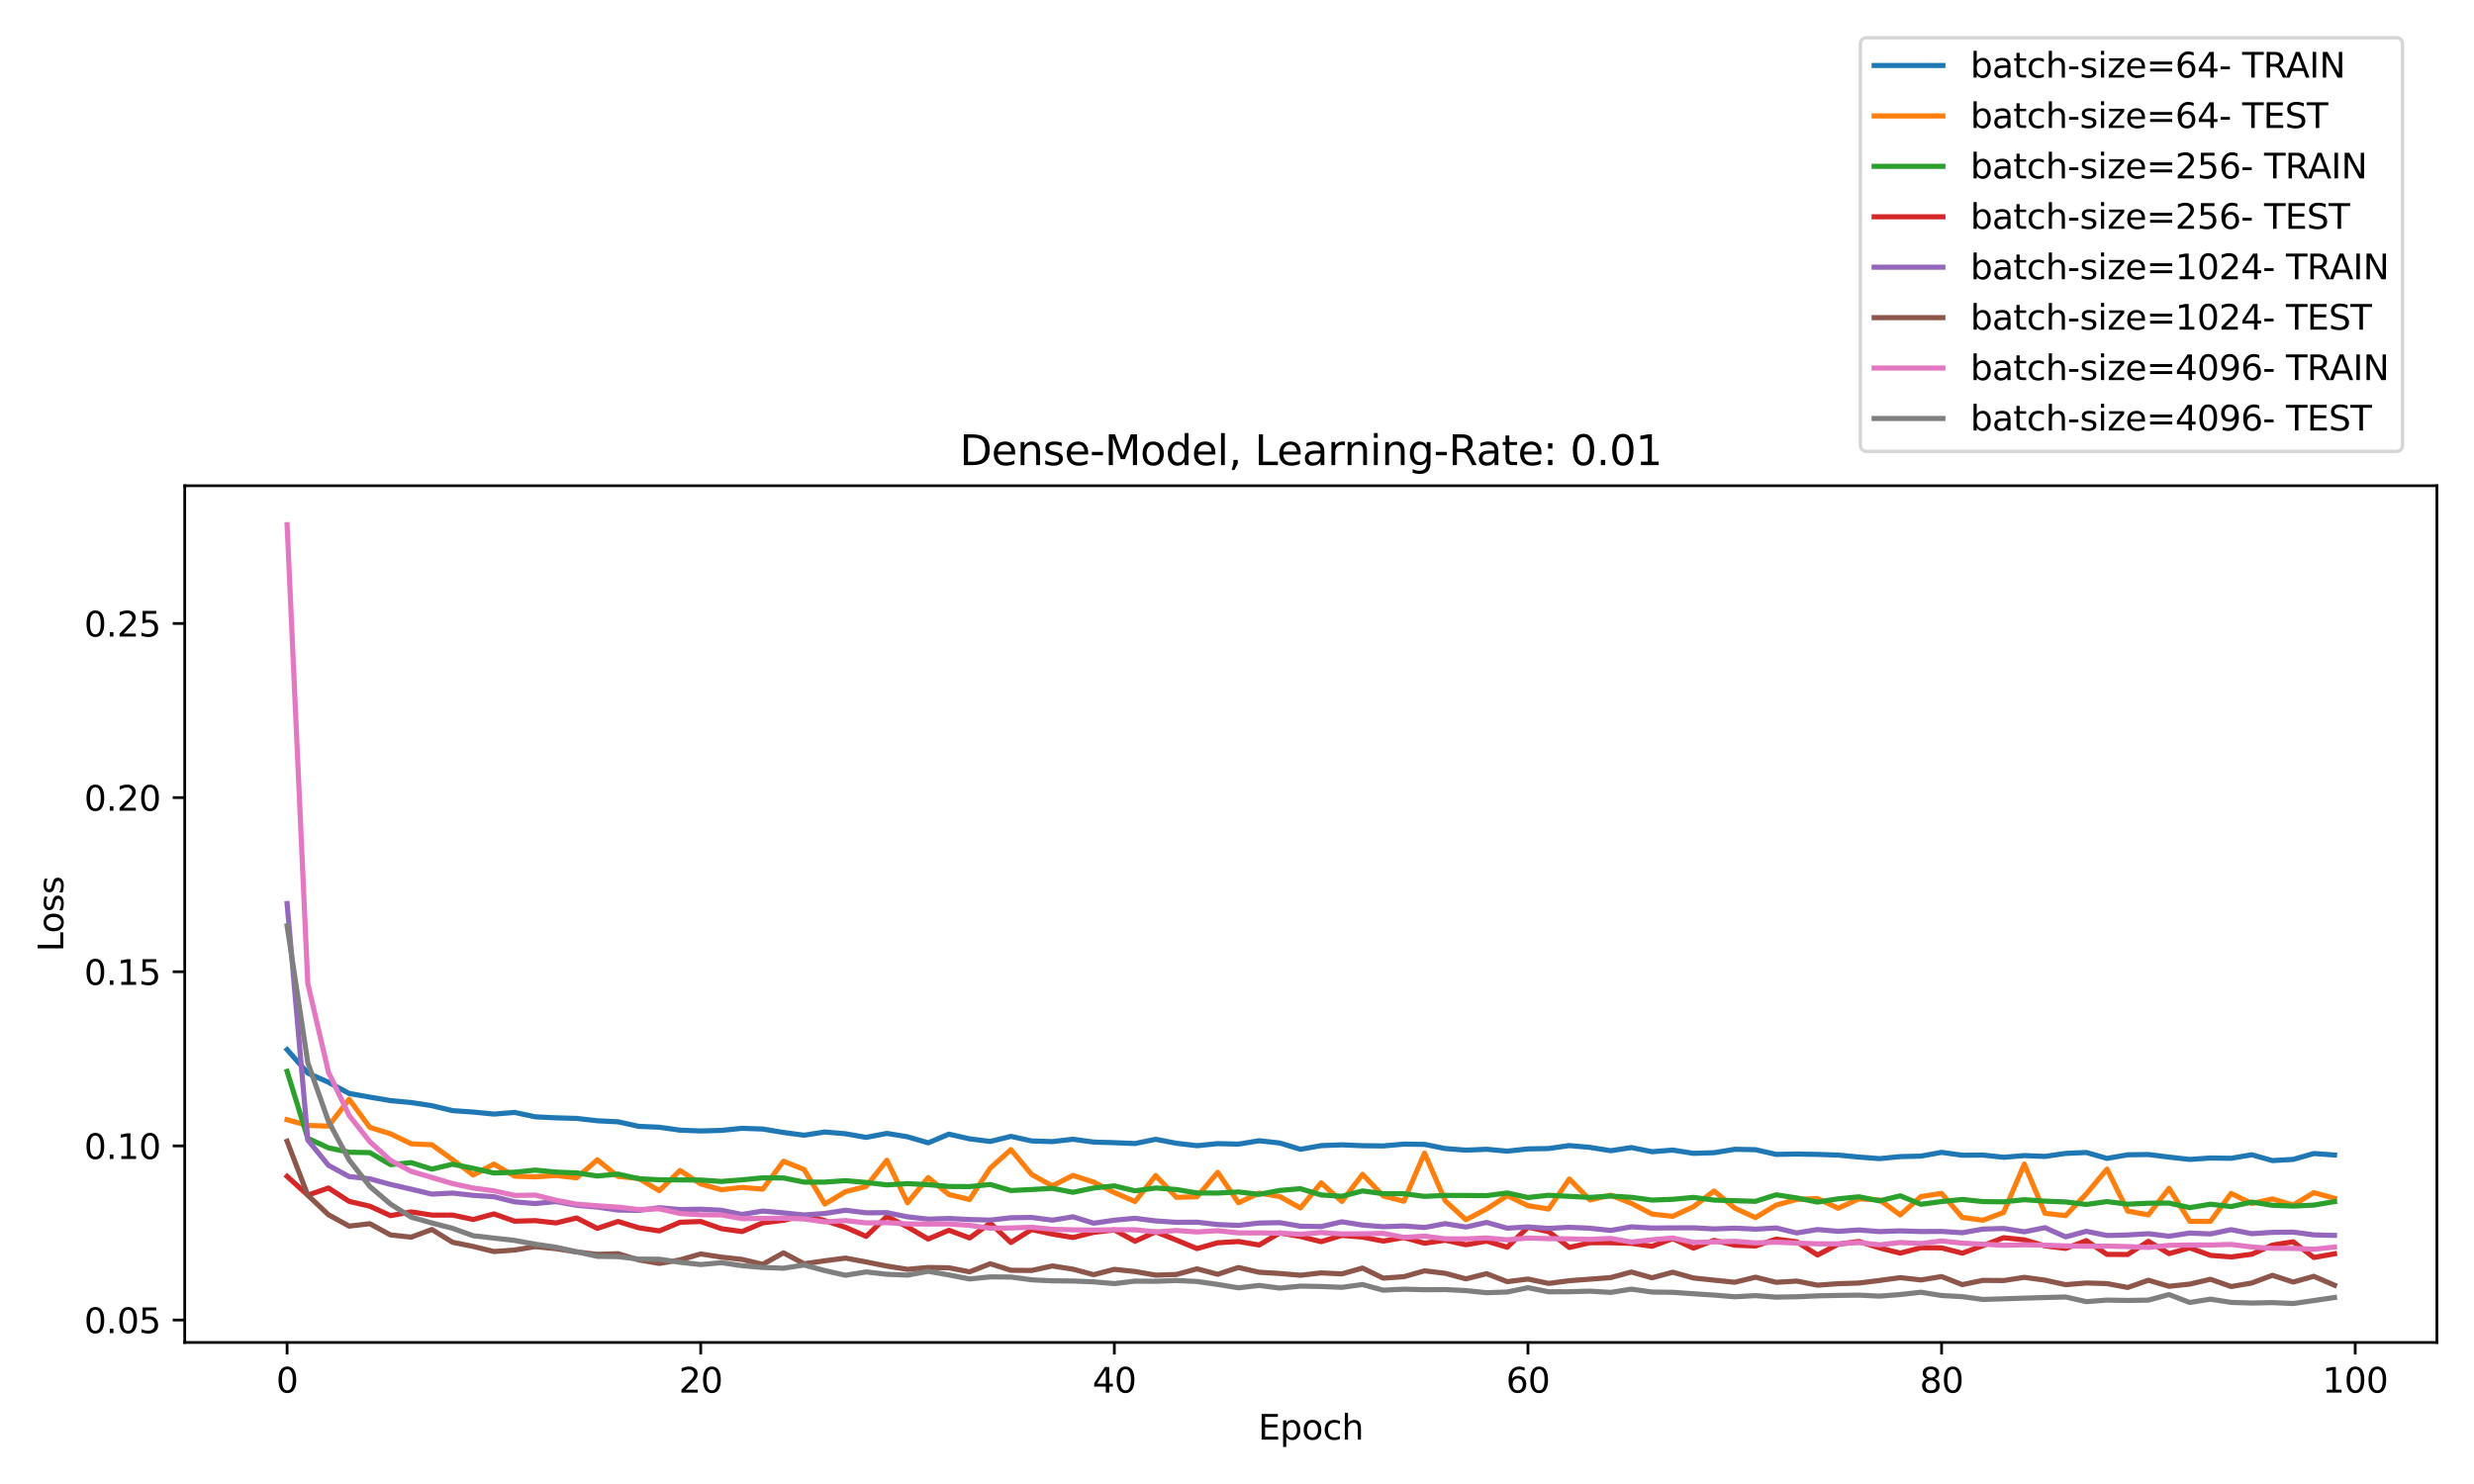 <?xml version="1.0" encoding="utf-8" standalone="no"?>
<!DOCTYPE svg PUBLIC "-//W3C//DTD SVG 1.1//EN"
  "http://www.w3.org/Graphics/SVG/1.1/DTD/svg11.dtd">
<svg xmlns:xlink="http://www.w3.org/1999/xlink" width="720pt" height="432pt" viewBox="0 0 720 432" xmlns="http://www.w3.org/2000/svg" version="1.1">
 <defs>
  <style type="text/css">*{stroke-linejoin: round; stroke-linecap: butt}</style>
 </defs>
 <g id="figure_1">
  <g id="patch_1">
   <path d="M 0 432 
L 720 432 
L 720 0 
L 0 0 
z
" style="fill: #ffffff"/>
  </g>
  <g id="axes_1">
   <g id="patch_2">
    <path d="M 53.763 390.8 
L 709.2 390.8 
L 709.2 141.4 
L 53.763 141.4 
z
" style="fill: #ffffff"/>
   </g>
   <g id="matplotlib.axis_1">
    <g id="xtick_1">
     <g id="line2d_1">
      <defs>
       <path id="m2d3b4d3076" d="M 0 0 
L 0 3.5 
" style="stroke: #000000; stroke-width: 0.8"/>
      </defs>
      <g>
       <use xlink:href="#m2d3b4d3076" x="83.555" y="390.8" style="stroke: #000000; stroke-width: 0.8"/>
      </g>
     </g>
     <g id="text_1">
      <!-- 0 -->
      <g transform="translate(80.374 405.398) scale(0.1 -0.1)">
       <defs>
        <path id="DejaVuSans-30" d="M 2034 4250 
Q 1547 4250 1301 3770 
Q 1056 3291 1056 2328 
Q 1056 1369 1301 889 
Q 1547 409 2034 409 
Q 2525 409 2770 889 
Q 3016 1369 3016 2328 
Q 3016 3291 2770 3770 
Q 2525 4250 2034 4250 
z
M 2034 4750 
Q 2819 4750 3233 4129 
Q 3647 3509 3647 2328 
Q 3647 1150 3233 529 
Q 2819 -91 2034 -91 
Q 1250 -91 836 529 
Q 422 1150 422 2328 
Q 422 3509 836 4129 
Q 1250 4750 2034 4750 
z
" transform="scale(0.016)"/>
       </defs>
       <use xlink:href="#DejaVuSans-30"/>
      </g>
     </g>
    </g>
    <g id="xtick_2">
     <g id="line2d_2">
      <g>
       <use xlink:href="#m2d3b4d3076" x="203.929" y="390.8" style="stroke: #000000; stroke-width: 0.8"/>
      </g>
     </g>
     <g id="text_2">
      <!-- 20 -->
      <g transform="translate(197.567 405.398) scale(0.1 -0.1)">
       <defs>
        <path id="DejaVuSans-32" d="M 1228 531 
L 3431 531 
L 3431 0 
L 469 0 
L 469 531 
Q 828 903 1448 1529 
Q 2069 2156 2228 2338 
Q 2531 2678 2651 2914 
Q 2772 3150 2772 3378 
Q 2772 3750 2511 3984 
Q 2250 4219 1831 4219 
Q 1534 4219 1204 4116 
Q 875 4013 500 3803 
L 500 4441 
Q 881 4594 1212 4672 
Q 1544 4750 1819 4750 
Q 2544 4750 2975 4387 
Q 3406 4025 3406 3419 
Q 3406 3131 3298 2873 
Q 3191 2616 2906 2266 
Q 2828 2175 2409 1742 
Q 1991 1309 1228 531 
z
" transform="scale(0.016)"/>
       </defs>
       <use xlink:href="#DejaVuSans-32"/>
       <use xlink:href="#DejaVuSans-30" x="63.623"/>
      </g>
     </g>
    </g>
    <g id="xtick_3">
     <g id="line2d_3">
      <g>
       <use xlink:href="#m2d3b4d3076" x="324.304" y="390.8" style="stroke: #000000; stroke-width: 0.8"/>
      </g>
     </g>
     <g id="text_3">
      <!-- 40 -->
      <g transform="translate(317.941 405.398) scale(0.1 -0.1)">
       <defs>
        <path id="DejaVuSans-34" d="M 2419 4116 
L 825 1625 
L 2419 1625 
L 2419 4116 
z
M 2253 4666 
L 3047 4666 
L 3047 1625 
L 3713 1625 
L 3713 1100 
L 3047 1100 
L 3047 0 
L 2419 0 
L 2419 1100 
L 313 1100 
L 313 1709 
L 2253 4666 
z
" transform="scale(0.016)"/>
       </defs>
       <use xlink:href="#DejaVuSans-34"/>
       <use xlink:href="#DejaVuSans-30" x="63.623"/>
      </g>
     </g>
    </g>
    <g id="xtick_4">
     <g id="line2d_4">
      <g>
       <use xlink:href="#m2d3b4d3076" x="444.678" y="390.8" style="stroke: #000000; stroke-width: 0.8"/>
      </g>
     </g>
     <g id="text_4">
      <!-- 60 -->
      <g transform="translate(438.315 405.398) scale(0.1 -0.1)">
       <defs>
        <path id="DejaVuSans-36" d="M 2113 2584 
Q 1688 2584 1439 2293 
Q 1191 2003 1191 1497 
Q 1191 994 1439 701 
Q 1688 409 2113 409 
Q 2538 409 2786 701 
Q 3034 994 3034 1497 
Q 3034 2003 2786 2293 
Q 2538 2584 2113 2584 
z
M 3366 4563 
L 3366 3988 
Q 3128 4100 2886 4159 
Q 2644 4219 2406 4219 
Q 1781 4219 1451 3797 
Q 1122 3375 1075 2522 
Q 1259 2794 1537 2939 
Q 1816 3084 2150 3084 
Q 2853 3084 3261 2657 
Q 3669 2231 3669 1497 
Q 3669 778 3244 343 
Q 2819 -91 2113 -91 
Q 1303 -91 875 529 
Q 447 1150 447 2328 
Q 447 3434 972 4092 
Q 1497 4750 2381 4750 
Q 2619 4750 2861 4703 
Q 3103 4656 3366 4563 
z
" transform="scale(0.016)"/>
       </defs>
       <use xlink:href="#DejaVuSans-36"/>
       <use xlink:href="#DejaVuSans-30" x="63.623"/>
      </g>
     </g>
    </g>
    <g id="xtick_5">
     <g id="line2d_5">
      <g>
       <use xlink:href="#m2d3b4d3076" x="565.052" y="390.8" style="stroke: #000000; stroke-width: 0.8"/>
      </g>
     </g>
     <g id="text_5">
      <!-- 80 -->
      <g transform="translate(558.689 405.398) scale(0.1 -0.1)">
       <defs>
        <path id="DejaVuSans-38" d="M 2034 2216 
Q 1584 2216 1326 1975 
Q 1069 1734 1069 1313 
Q 1069 891 1326 650 
Q 1584 409 2034 409 
Q 2484 409 2743 651 
Q 3003 894 3003 1313 
Q 3003 1734 2745 1975 
Q 2488 2216 2034 2216 
z
M 1403 2484 
Q 997 2584 770 2862 
Q 544 3141 544 3541 
Q 544 4100 942 4425 
Q 1341 4750 2034 4750 
Q 2731 4750 3128 4425 
Q 3525 4100 3525 3541 
Q 3525 3141 3298 2862 
Q 3072 2584 2669 2484 
Q 3125 2378 3379 2068 
Q 3634 1759 3634 1313 
Q 3634 634 3220 271 
Q 2806 -91 2034 -91 
Q 1263 -91 848 271 
Q 434 634 434 1313 
Q 434 1759 690 2068 
Q 947 2378 1403 2484 
z
M 1172 3481 
Q 1172 3119 1398 2916 
Q 1625 2713 2034 2713 
Q 2441 2713 2670 2916 
Q 2900 3119 2900 3481 
Q 2900 3844 2670 4047 
Q 2441 4250 2034 4250 
Q 1625 4250 1398 4047 
Q 1172 3844 1172 3481 
z
" transform="scale(0.016)"/>
       </defs>
       <use xlink:href="#DejaVuSans-38"/>
       <use xlink:href="#DejaVuSans-30" x="63.623"/>
      </g>
     </g>
    </g>
    <g id="xtick_6">
     <g id="line2d_6">
      <g>
       <use xlink:href="#m2d3b4d3076" x="685.426" y="390.8" style="stroke: #000000; stroke-width: 0.8"/>
      </g>
     </g>
     <g id="text_6">
      <!-- 100 -->
      <g transform="translate(675.882 405.398) scale(0.1 -0.1)">
       <defs>
        <path id="DejaVuSans-31" d="M 794 531 
L 1825 531 
L 1825 4091 
L 703 3866 
L 703 4441 
L 1819 4666 
L 2450 4666 
L 2450 531 
L 3481 531 
L 3481 0 
L 794 0 
L 794 531 
z
" transform="scale(0.016)"/>
       </defs>
       <use xlink:href="#DejaVuSans-31"/>
       <use xlink:href="#DejaVuSans-30" x="63.623"/>
       <use xlink:href="#DejaVuSans-30" x="127.246"/>
      </g>
     </g>
    </g>
    <g id="text_7">
     <!-- Epoch -->
     <g transform="translate(366.17 419.077) scale(0.1 -0.1)">
      <defs>
       <path id="DejaVuSans-45" d="M 628 4666 
L 3578 4666 
L 3578 4134 
L 1259 4134 
L 1259 2753 
L 3481 2753 
L 3481 2222 
L 1259 2222 
L 1259 531 
L 3634 531 
L 3634 0 
L 628 0 
L 628 4666 
z
" transform="scale(0.016)"/>
       <path id="DejaVuSans-70" d="M 1159 525 
L 1159 -1331 
L 581 -1331 
L 581 3500 
L 1159 3500 
L 1159 2969 
Q 1341 3281 1617 3432 
Q 1894 3584 2278 3584 
Q 2916 3584 3314 3078 
Q 3713 2572 3713 1747 
Q 3713 922 3314 415 
Q 2916 -91 2278 -91 
Q 1894 -91 1617 61 
Q 1341 213 1159 525 
z
M 3116 1747 
Q 3116 2381 2855 2742 
Q 2594 3103 2138 3103 
Q 1681 3103 1420 2742 
Q 1159 2381 1159 1747 
Q 1159 1113 1420 752 
Q 1681 391 2138 391 
Q 2594 391 2855 752 
Q 3116 1113 3116 1747 
z
" transform="scale(0.016)"/>
       <path id="DejaVuSans-6f" d="M 1959 3097 
Q 1497 3097 1228 2736 
Q 959 2375 959 1747 
Q 959 1119 1226 758 
Q 1494 397 1959 397 
Q 2419 397 2687 759 
Q 2956 1122 2956 1747 
Q 2956 2369 2687 2733 
Q 2419 3097 1959 3097 
z
M 1959 3584 
Q 2709 3584 3137 3096 
Q 3566 2609 3566 1747 
Q 3566 888 3137 398 
Q 2709 -91 1959 -91 
Q 1206 -91 779 398 
Q 353 888 353 1747 
Q 353 2609 779 3096 
Q 1206 3584 1959 3584 
z
" transform="scale(0.016)"/>
       <path id="DejaVuSans-63" d="M 3122 3366 
L 3122 2828 
Q 2878 2963 2633 3030 
Q 2388 3097 2138 3097 
Q 1578 3097 1268 2742 
Q 959 2388 959 1747 
Q 959 1106 1268 751 
Q 1578 397 2138 397 
Q 2388 397 2633 464 
Q 2878 531 3122 666 
L 3122 134 
Q 2881 22 2623 -34 
Q 2366 -91 2075 -91 
Q 1284 -91 818 406 
Q 353 903 353 1747 
Q 353 2603 823 3093 
Q 1294 3584 2113 3584 
Q 2378 3584 2631 3529 
Q 2884 3475 3122 3366 
z
" transform="scale(0.016)"/>
       <path id="DejaVuSans-68" d="M 3513 2113 
L 3513 0 
L 2938 0 
L 2938 2094 
Q 2938 2591 2744 2837 
Q 2550 3084 2163 3084 
Q 1697 3084 1428 2787 
Q 1159 2491 1159 1978 
L 1159 0 
L 581 0 
L 581 4863 
L 1159 4863 
L 1159 2956 
Q 1366 3272 1645 3428 
Q 1925 3584 2291 3584 
Q 2894 3584 3203 3211 
Q 3513 2838 3513 2113 
z
" transform="scale(0.016)"/>
      </defs>
      <use xlink:href="#DejaVuSans-45"/>
      <use xlink:href="#DejaVuSans-70" x="63.184"/>
      <use xlink:href="#DejaVuSans-6f" x="126.66"/>
      <use xlink:href="#DejaVuSans-63" x="187.842"/>
      <use xlink:href="#DejaVuSans-68" x="242.822"/>
     </g>
    </g>
   </g>
   <g id="matplotlib.axis_2">
    <g id="ytick_1">
     <g id="line2d_7">
      <defs>
       <path id="mdfa9804282" d="M 0 0 
L -3.5 0 
" style="stroke: #000000; stroke-width: 0.8"/>
      </defs>
      <g>
       <use xlink:href="#mdfa9804282" x="53.763" y="384.274" style="stroke: #000000; stroke-width: 0.8"/>
      </g>
     </g>
     <g id="text_8">
      <!-- 0.05 -->
      <g transform="translate(24.497 388.073) scale(0.1 -0.1)">
       <defs>
        <path id="DejaVuSans-2e" d="M 684 794 
L 1344 794 
L 1344 0 
L 684 0 
L 684 794 
z
" transform="scale(0.016)"/>
        <path id="DejaVuSans-35" d="M 691 4666 
L 3169 4666 
L 3169 4134 
L 1269 4134 
L 1269 2991 
Q 1406 3038 1543 3061 
Q 1681 3084 1819 3084 
Q 2600 3084 3056 2656 
Q 3513 2228 3513 1497 
Q 3513 744 3044 326 
Q 2575 -91 1722 -91 
Q 1428 -91 1123 -41 
Q 819 9 494 109 
L 494 744 
Q 775 591 1075 516 
Q 1375 441 1709 441 
Q 2250 441 2565 725 
Q 2881 1009 2881 1497 
Q 2881 1984 2565 2268 
Q 2250 2553 1709 2553 
Q 1456 2553 1204 2497 
Q 953 2441 691 2322 
L 691 4666 
z
" transform="scale(0.016)"/>
       </defs>
       <use xlink:href="#DejaVuSans-30"/>
       <use xlink:href="#DejaVuSans-2e" x="63.623"/>
       <use xlink:href="#DejaVuSans-30" x="95.41"/>
       <use xlink:href="#DejaVuSans-35" x="159.033"/>
      </g>
     </g>
    </g>
    <g id="ytick_2">
     <g id="line2d_8">
      <g>
       <use xlink:href="#mdfa9804282" x="53.763" y="333.58" style="stroke: #000000; stroke-width: 0.8"/>
      </g>
     </g>
     <g id="text_9">
      <!-- 0.10 -->
      <g transform="translate(24.497 337.379) scale(0.1 -0.1)">
       <use xlink:href="#DejaVuSans-30"/>
       <use xlink:href="#DejaVuSans-2e" x="63.623"/>
       <use xlink:href="#DejaVuSans-31" x="95.41"/>
       <use xlink:href="#DejaVuSans-30" x="159.033"/>
      </g>
     </g>
    </g>
    <g id="ytick_3">
     <g id="line2d_9">
      <g>
       <use xlink:href="#mdfa9804282" x="53.763" y="282.886" style="stroke: #000000; stroke-width: 0.8"/>
      </g>
     </g>
     <g id="text_10">
      <!-- 0.15 -->
      <g transform="translate(24.497 286.685) scale(0.1 -0.1)">
       <use xlink:href="#DejaVuSans-30"/>
       <use xlink:href="#DejaVuSans-2e" x="63.623"/>
       <use xlink:href="#DejaVuSans-31" x="95.41"/>
       <use xlink:href="#DejaVuSans-35" x="159.033"/>
      </g>
     </g>
    </g>
    <g id="ytick_4">
     <g id="line2d_10">
      <g>
       <use xlink:href="#mdfa9804282" x="53.763" y="232.192" style="stroke: #000000; stroke-width: 0.8"/>
      </g>
     </g>
     <g id="text_11">
      <!-- 0.20 -->
      <g transform="translate(24.497 235.991) scale(0.1 -0.1)">
       <use xlink:href="#DejaVuSans-30"/>
       <use xlink:href="#DejaVuSans-2e" x="63.623"/>
       <use xlink:href="#DejaVuSans-32" x="95.41"/>
       <use xlink:href="#DejaVuSans-30" x="159.033"/>
      </g>
     </g>
    </g>
    <g id="ytick_5">
     <g id="line2d_11">
      <g>
       <use xlink:href="#mdfa9804282" x="53.763" y="181.498" style="stroke: #000000; stroke-width: 0.8"/>
      </g>
     </g>
     <g id="text_12">
      <!-- 0.25 -->
      <g transform="translate(24.497 185.297) scale(0.1 -0.1)">
       <use xlink:href="#DejaVuSans-30"/>
       <use xlink:href="#DejaVuSans-2e" x="63.623"/>
       <use xlink:href="#DejaVuSans-32" x="95.41"/>
       <use xlink:href="#DejaVuSans-35" x="159.033"/>
      </g>
     </g>
    </g>
    <g id="text_13">
     <!-- Loss -->
     <g transform="translate(18.417 277.067) rotate(-90) scale(0.1 -0.1)">
      <defs>
       <path id="DejaVuSans-4c" d="M 628 4666 
L 1259 4666 
L 1259 531 
L 3531 531 
L 3531 0 
L 628 0 
L 628 4666 
z
" transform="scale(0.016)"/>
       <path id="DejaVuSans-73" d="M 2834 3397 
L 2834 2853 
Q 2591 2978 2328 3040 
Q 2066 3103 1784 3103 
Q 1356 3103 1142 2972 
Q 928 2841 928 2578 
Q 928 2378 1081 2264 
Q 1234 2150 1697 2047 
L 1894 2003 
Q 2506 1872 2764 1633 
Q 3022 1394 3022 966 
Q 3022 478 2636 193 
Q 2250 -91 1575 -91 
Q 1294 -91 989 -36 
Q 684 19 347 128 
L 347 722 
Q 666 556 975 473 
Q 1284 391 1588 391 
Q 1994 391 2212 530 
Q 2431 669 2431 922 
Q 2431 1156 2273 1281 
Q 2116 1406 1581 1522 
L 1381 1569 
Q 847 1681 609 1914 
Q 372 2147 372 2553 
Q 372 3047 722 3315 
Q 1072 3584 1716 3584 
Q 2034 3584 2315 3537 
Q 2597 3491 2834 3397 
z
" transform="scale(0.016)"/>
      </defs>
      <use xlink:href="#DejaVuSans-4c"/>
      <use xlink:href="#DejaVuSans-6f" x="53.963"/>
      <use xlink:href="#DejaVuSans-73" x="115.145"/>
      <use xlink:href="#DejaVuSans-73" x="167.244"/>
     </g>
    </g>
   </g>
   <g id="line2d_12">
    <path d="M 83.555 305.554 
L 89.574 312.389 
L 95.593 315.064 
L 101.611 318.317 
L 107.63 319.373 
L 113.649 320.398 
L 119.667 320.956 
L 125.686 321.875 
L 131.705 323.313 
L 137.724 323.722 
L 143.742 324.311 
L 149.761 323.836 
L 155.78 325.11 
L 161.798 325.408 
L 167.817 325.575 
L 173.836 326.265 
L 179.854 326.562 
L 185.873 327.877 
L 191.892 328.149 
L 197.911 328.995 
L 203.929 329.23 
L 209.948 329.064 
L 215.967 328.458 
L 221.985 328.664 
L 228.004 329.672 
L 234.023 330.464 
L 240.042 329.527 
L 246.06 330.043 
L 252.079 331.095 
L 258.098 329.937 
L 264.116 330.923 
L 270.135 332.682 
L 276.154 330.155 
L 282.173 331.522 
L 288.191 332.285 
L 294.21 330.801 
L 300.229 332.135 
L 306.247 332.328 
L 312.266 331.639 
L 318.285 332.459 
L 324.304 332.639 
L 330.322 332.883 
L 336.341 331.657 
L 342.36 332.812 
L 348.378 333.514 
L 354.397 332.918 
L 360.416 333.057 
L 366.434 332.078 
L 372.453 332.734 
L 378.472 334.567 
L 384.491 333.495 
L 390.509 333.267 
L 396.528 333.52 
L 402.547 333.585 
L 408.565 333.057 
L 414.584 333.138 
L 420.603 334.345 
L 426.622 334.816 
L 432.64 334.555 
L 438.659 335.108 
L 444.678 334.449 
L 450.696 334.34 
L 456.715 333.483 
L 462.734 334.005 
L 468.753 334.972 
L 474.771 334.061 
L 480.79 335.272 
L 486.809 334.786 
L 492.827 335.743 
L 498.846 335.558 
L 504.865 334.568 
L 510.884 334.676 
L 516.902 336.044 
L 522.921 335.942 
L 528.94 336.055 
L 534.958 336.246 
L 540.977 336.825 
L 546.996 337.282 
L 553.014 336.698 
L 559.033 336.547 
L 565.052 335.456 
L 571.071 336.295 
L 577.089 336.245 
L 583.108 336.897 
L 589.127 336.397 
L 595.145 336.64 
L 601.164 335.756 
L 607.183 335.498 
L 613.202 337.216 
L 619.22 336.167 
L 625.239 336.088 
L 631.258 336.842 
L 637.276 337.515 
L 643.295 337.095 
L 649.314 337.185 
L 655.333 336.164 
L 661.351 337.849 
L 667.37 337.507 
L 673.389 335.794 
L 679.407 336.225 
" clip-path="url(#pab00e0638f)" style="fill: none; stroke: #1f77b4; stroke-width: 1.5; stroke-linecap: square"/>
   </g>
   <g id="line2d_13">
    <path d="M 83.555 325.959 
L 89.574 327.627 
L 95.593 327.809 
L 101.611 319.996 
L 107.63 328.182 
L 113.649 330.064 
L 119.667 332.969 
L 125.686 333.246 
L 131.705 337.565 
L 137.724 342.044 
L 143.742 338.869 
L 149.761 342.396 
L 155.78 342.589 
L 161.798 342.187 
L 167.817 342.872 
L 173.836 337.633 
L 179.854 342.456 
L 185.873 343.055 
L 191.892 346.613 
L 197.911 340.722 
L 203.929 344.657 
L 209.948 346.33 
L 215.967 345.669 
L 221.985 346.166 
L 228.004 338.043 
L 234.023 340.443 
L 240.042 350.509 
L 246.06 346.913 
L 252.079 345.366 
L 258.098 337.752 
L 264.116 350.135 
L 270.135 342.802 
L 276.154 347.73 
L 282.173 349.19 
L 288.191 340.032 
L 294.21 334.661 
L 300.229 341.886 
L 306.247 345.212 
L 312.266 342.166 
L 318.285 344.11 
L 324.304 347.152 
L 330.322 349.77 
L 336.341 342.199 
L 342.36 348.546 
L 348.378 348.377 
L 354.397 341.265 
L 360.416 350.137 
L 366.434 347.313 
L 372.453 348.331 
L 378.472 351.65 
L 384.491 344.33 
L 390.509 349.753 
L 396.528 341.859 
L 402.547 348.146 
L 408.565 349.682 
L 414.584 335.655 
L 420.603 349.583 
L 426.622 355.076 
L 432.64 351.937 
L 438.659 348.071 
L 444.678 350.979 
L 450.696 351.955 
L 456.715 343.199 
L 462.734 349.322 
L 468.753 347.898 
L 474.771 350.299 
L 480.79 353.422 
L 486.809 354.072 
L 492.827 351.296 
L 498.846 346.701 
L 504.865 351.683 
L 510.884 354.45 
L 516.902 350.809 
L 522.921 349.164 
L 528.94 348.886 
L 534.958 351.734 
L 540.977 349.004 
L 546.996 349.297 
L 553.014 353.663 
L 559.033 348.329 
L 565.052 347.405 
L 571.071 354.397 
L 577.089 355.215 
L 583.108 352.958 
L 589.127 338.878 
L 595.145 353.203 
L 601.164 353.868 
L 607.183 347.536 
L 613.202 340.339 
L 619.22 352.551 
L 625.239 353.645 
L 631.258 345.923 
L 637.276 355.522 
L 643.295 355.542 
L 649.314 347.409 
L 655.333 350.336 
L 661.351 349.011 
L 667.37 350.807 
L 673.389 347.185 
L 679.407 348.833 
" clip-path="url(#pab00e0638f)" style="fill: none; stroke: #ff7f0e; stroke-width: 1.5; stroke-linecap: square"/>
   </g>
   <g id="line2d_14">
    <path d="M 83.555 311.878 
L 89.574 331.365 
L 95.593 334.151 
L 101.611 335.425 
L 107.63 335.531 
L 113.649 339.023 
L 119.667 338.441 
L 125.686 340.341 
L 131.705 338.904 
L 137.724 340.109 
L 143.742 341.47 
L 149.761 341.244 
L 155.78 340.621 
L 161.798 341.203 
L 167.817 341.441 
L 173.836 342.339 
L 179.854 341.778 
L 185.873 343.125 
L 191.892 343.448 
L 197.911 343.482 
L 203.929 343.515 
L 209.948 343.929 
L 215.967 343.455 
L 221.985 342.879 
L 228.004 342.909 
L 234.023 344.117 
L 240.042 344.115 
L 246.06 343.693 
L 252.079 344.222 
L 258.098 344.93 
L 264.116 344.561 
L 270.135 344.869 
L 276.154 345.393 
L 282.173 345.428 
L 288.191 344.806 
L 294.21 346.567 
L 300.229 346.279 
L 306.247 345.928 
L 312.266 347.087 
L 318.285 345.831 
L 324.304 345.213 
L 330.322 346.653 
L 336.341 345.832 
L 342.36 346.275 
L 348.378 347.281 
L 354.397 347.304 
L 360.416 346.988 
L 366.434 347.679 
L 372.453 346.536 
L 378.472 346.036 
L 384.491 347.867 
L 390.509 348.24 
L 396.528 346.685 
L 402.547 347.49 
L 408.565 347.489 
L 414.584 348.27 
L 420.603 347.987 
L 426.622 348.01 
L 432.64 348.054 
L 438.659 347.275 
L 444.678 348.603 
L 450.696 347.943 
L 456.715 348.266 
L 462.734 348.572 
L 468.753 348.175 
L 474.771 348.548 
L 480.79 349.345 
L 486.809 349.128 
L 492.827 348.566 
L 498.846 349.351 
L 504.865 349.526 
L 510.884 349.711 
L 516.902 347.812 
L 522.921 348.733 
L 528.94 349.931 
L 534.958 348.981 
L 540.977 348.395 
L 546.996 349.583 
L 553.014 348.1 
L 559.033 350.578 
L 565.052 349.772 
L 571.071 349.171 
L 577.089 349.785 
L 583.108 349.86 
L 589.127 349.237 
L 595.145 349.653 
L 601.164 349.896 
L 607.183 350.622 
L 613.202 349.787 
L 619.22 350.545 
L 625.239 350.26 
L 631.258 350.223 
L 637.276 351.552 
L 643.295 350.556 
L 649.314 351.235 
L 655.333 349.931 
L 661.351 350.867 
L 667.37 351.095 
L 673.389 350.81 
L 679.407 349.793 
" clip-path="url(#pab00e0638f)" style="fill: none; stroke: #2ca02c; stroke-width: 1.5; stroke-linecap: square"/>
   </g>
   <g id="line2d_15">
    <path d="M 83.555 342.45 
L 89.574 347.921 
L 95.593 345.835 
L 101.611 349.728 
L 107.63 351.133 
L 113.649 353.878 
L 119.667 352.797 
L 125.686 353.717 
L 131.705 353.713 
L 137.724 355.005 
L 143.742 353.371 
L 149.761 355.485 
L 155.78 355.333 
L 161.798 356.003 
L 167.817 354.563 
L 173.836 357.598 
L 179.854 355.576 
L 185.873 357.41 
L 191.892 358.331 
L 197.911 355.805 
L 203.929 355.588 
L 209.948 357.674 
L 215.967 358.517 
L 221.985 355.977 
L 228.004 355.239 
L 234.023 353.791 
L 240.042 355.333 
L 246.06 357.281 
L 252.079 359.916 
L 258.098 354.1 
L 264.116 357.175 
L 270.135 360.684 
L 276.154 358.136 
L 282.173 360.376 
L 288.191 356.062 
L 294.21 361.695 
L 300.229 357.93 
L 306.247 359.246 
L 312.266 360.253 
L 318.285 358.747 
L 324.304 358.034 
L 330.322 361.333 
L 336.341 358.597 
L 342.36 360.991 
L 348.378 363.465 
L 354.397 361.778 
L 360.416 361.411 
L 366.434 362.415 
L 372.453 358.91 
L 378.472 359.957 
L 384.491 361.456 
L 390.509 359.636 
L 396.528 360.124 
L 402.547 361.285 
L 408.565 360.274 
L 414.584 361.908 
L 420.603 361.042 
L 426.622 362.357 
L 432.64 361.29 
L 438.659 363.077 
L 444.678 357.244 
L 450.696 358.527 
L 456.715 363.144 
L 462.734 361.758 
L 468.753 361.772 
L 474.771 361.94 
L 480.79 362.8 
L 486.809 360.563 
L 492.827 363.337 
L 498.846 361.075 
L 504.865 362.477 
L 510.884 362.72 
L 516.902 360.71 
L 522.921 361.482 
L 528.94 365.343 
L 534.958 362.201 
L 540.977 361.393 
L 546.996 363.264 
L 553.014 364.792 
L 559.033 363.231 
L 565.052 363.261 
L 571.071 364.813 
L 577.089 362.619 
L 583.108 360.303 
L 589.127 360.926 
L 595.145 362.689 
L 601.164 363.425 
L 607.183 361.166 
L 613.202 365.165 
L 619.22 365.181 
L 625.239 361.359 
L 631.258 364.927 
L 637.276 363.258 
L 643.295 365.45 
L 649.314 365.905 
L 655.333 365.112 
L 661.351 362.449 
L 667.37 361.495 
L 673.389 366.06 
L 679.407 364.988 
" clip-path="url(#pab00e0638f)" style="fill: none; stroke: #d62728; stroke-width: 1.5; stroke-linecap: square"/>
   </g>
   <g id="line2d_16">
    <path d="M 83.555 263.043 
L 89.574 331.874 
L 95.593 339.236 
L 101.611 342.517 
L 107.63 343.158 
L 113.649 344.801 
L 119.667 346.179 
L 125.686 347.611 
L 131.705 347.31 
L 137.724 347.971 
L 143.742 348.371 
L 149.761 349.863 
L 155.78 350.366 
L 161.798 349.792 
L 167.817 350.859 
L 173.836 351.391 
L 179.854 352.243 
L 185.873 352.365 
L 191.892 351.571 
L 197.911 352.108 
L 203.929 352.007 
L 209.948 352.313 
L 215.967 353.534 
L 221.985 352.54 
L 228.004 353.071 
L 234.023 353.689 
L 240.042 353.251 
L 246.06 352.305 
L 252.079 353.056 
L 258.098 353.009 
L 264.116 354.223 
L 270.135 354.905 
L 276.154 354.706 
L 282.173 355.015 
L 288.191 355.172 
L 294.21 354.499 
L 300.229 354.403 
L 306.247 355.199 
L 312.266 354.215 
L 318.285 356.08 
L 324.304 355.2 
L 330.322 354.65 
L 336.341 355.418 
L 342.36 355.819 
L 348.378 355.783 
L 354.397 356.472 
L 360.416 356.714 
L 366.434 356.034 
L 372.453 355.919 
L 378.472 356.957 
L 384.491 357.059 
L 390.509 355.673 
L 396.528 356.625 
L 402.547 357.105 
L 408.565 356.884 
L 414.584 357.329 
L 420.603 356.215 
L 426.622 357.195 
L 432.64 355.848 
L 438.659 357.532 
L 444.678 357.172 
L 450.696 357.593 
L 456.715 357.271 
L 462.734 357.552 
L 468.753 358.18 
L 474.771 357.138 
L 480.79 357.493 
L 486.809 357.445 
L 492.827 357.417 
L 498.846 357.754 
L 504.865 357.517 
L 510.884 357.819 
L 516.902 357.462 
L 522.921 358.917 
L 528.94 357.92 
L 534.958 358.447 
L 540.977 358.048 
L 546.996 358.525 
L 553.014 358.313 
L 559.033 358.503 
L 565.052 358.467 
L 571.071 358.856 
L 577.089 357.789 
L 583.108 357.615 
L 589.127 358.583 
L 595.145 357.378 
L 601.164 360.062 
L 607.183 358.436 
L 613.202 359.666 
L 619.22 359.505 
L 625.239 359.142 
L 631.258 359.87 
L 637.276 358.943 
L 643.295 359.207 
L 649.314 357.959 
L 655.333 359.13 
L 661.351 358.744 
L 667.37 358.671 
L 673.389 359.488 
L 679.407 359.626 
" clip-path="url(#pab00e0638f)" style="fill: none; stroke: #9467bd; stroke-width: 1.5; stroke-linecap: square"/>
   </g>
   <g id="line2d_17">
    <path d="M 83.555 332.213 
L 89.574 347.945 
L 95.593 353.622 
L 101.611 356.932 
L 107.63 356.23 
L 113.649 359.507 
L 119.667 360.139 
L 125.686 357.91 
L 131.705 361.628 
L 137.724 362.853 
L 143.742 364.328 
L 149.761 363.888 
L 155.78 362.901 
L 161.798 363.497 
L 167.817 364.44 
L 173.836 365.156 
L 179.854 364.953 
L 185.873 366.757 
L 191.892 367.791 
L 197.911 366.754 
L 203.929 365.032 
L 209.948 365.961 
L 215.967 366.621 
L 221.985 368.062 
L 228.004 364.699 
L 234.023 367.901 
L 240.042 367.021 
L 246.06 366.242 
L 252.079 367.363 
L 258.098 368.562 
L 264.116 369.512 
L 270.135 368.97 
L 276.154 369.067 
L 282.173 370.234 
L 288.191 367.881 
L 294.21 369.786 
L 300.229 369.841 
L 306.247 368.523 
L 312.266 369.464 
L 318.285 371.067 
L 324.304 369.513 
L 330.322 370.149 
L 336.341 371.197 
L 342.36 371.007 
L 348.378 369.367 
L 354.397 370.947 
L 360.416 368.971 
L 366.434 370.36 
L 372.453 370.714 
L 378.472 371.235 
L 384.491 370.543 
L 390.509 370.831 
L 396.528 369.142 
L 402.547 372.071 
L 408.565 371.649 
L 414.584 369.94 
L 420.603 370.666 
L 426.622 372.279 
L 432.64 370.769 
L 438.659 373.095 
L 444.678 372.339 
L 450.696 373.61 
L 456.715 372.82 
L 462.734 372.37 
L 468.753 371.913 
L 474.771 370.289 
L 480.79 371.972 
L 486.809 370.344 
L 492.827 372.021 
L 498.846 372.66 
L 504.865 373.271 
L 510.884 371.796 
L 516.902 373.286 
L 522.921 372.931 
L 528.94 374.122 
L 534.958 373.687 
L 540.977 373.505 
L 546.996 372.752 
L 553.014 371.924 
L 559.033 372.594 
L 565.052 371.607 
L 571.071 373.962 
L 577.089 372.72 
L 583.108 372.771 
L 589.127 371.841 
L 595.145 372.656 
L 601.164 373.976 
L 607.183 373.48 
L 613.202 373.665 
L 619.22 374.792 
L 625.239 372.691 
L 631.258 374.445 
L 637.276 373.811 
L 643.295 372.395 
L 649.314 374.52 
L 655.333 373.487 
L 661.351 371.249 
L 667.37 373.21 
L 673.389 371.544 
L 679.407 374.134 
" clip-path="url(#pab00e0638f)" style="fill: none; stroke: #8c564b; stroke-width: 1.5; stroke-linecap: square"/>
   </g>
   <g id="line2d_18">
    <path d="M 83.555 152.736 
L 89.574 286.284 
L 95.593 312.132 
L 101.611 324.72 
L 107.63 332.345 
L 113.649 337.796 
L 119.667 341.003 
L 125.686 342.768 
L 131.705 344.563 
L 137.724 345.853 
L 143.742 346.646 
L 149.761 348.002 
L 155.78 347.896 
L 161.798 349.393 
L 167.817 350.535 
L 173.836 351.009 
L 179.854 351.406 
L 185.873 352.096 
L 191.892 351.896 
L 197.911 353.261 
L 203.929 353.632 
L 209.948 353.677 
L 215.967 354.751 
L 221.985 354.686 
L 228.004 354.646 
L 234.023 354.836 
L 240.042 355.703 
L 246.06 355.315 
L 252.079 355.994 
L 258.098 355.927 
L 264.116 356.289 
L 270.135 356.33 
L 276.154 356.298 
L 282.173 356.712 
L 288.191 357.534 
L 294.21 357.466 
L 300.229 357.267 
L 306.247 357.863 
L 312.266 358.013 
L 318.285 358.096 
L 324.304 357.98 
L 330.322 357.995 
L 336.341 358.618 
L 342.36 358.205 
L 348.378 358.626 
L 354.397 358.273 
L 360.416 358.902 
L 366.434 358.898 
L 372.453 358.986 
L 378.472 359.303 
L 384.491 358.81 
L 390.509 359.213 
L 396.528 359.177 
L 402.547 359.034 
L 408.565 360.207 
L 414.584 359.856 
L 420.603 360.627 
L 426.622 360.644 
L 432.64 360.377 
L 438.659 360.915 
L 444.678 360.392 
L 450.696 360.583 
L 456.715 360.639 
L 462.734 360.791 
L 468.753 360.514 
L 474.771 361.568 
L 480.79 360.9 
L 486.809 360.386 
L 492.827 361.672 
L 498.846 361.524 
L 504.865 361.348 
L 510.884 361.811 
L 516.902 361.599 
L 522.921 361.876 
L 528.94 362.081 
L 534.958 362.092 
L 540.977 361.724 
L 546.996 362.373 
L 553.014 361.709 
L 559.033 362.009 
L 565.052 361.247 
L 571.071 361.885 
L 577.089 362.193 
L 583.108 362.509 
L 589.127 362.361 
L 595.145 362.478 
L 601.164 362.69 
L 607.183 362.79 
L 613.202 362.749 
L 619.22 362.882 
L 625.239 363.141 
L 631.258 362.53 
L 637.276 362.431 
L 643.295 362.428 
L 649.314 362.261 
L 655.333 363.013 
L 661.351 363.389 
L 667.37 363.41 
L 673.389 363.658 
L 679.407 363.019 
" clip-path="url(#pab00e0638f)" style="fill: none; stroke: #e377c2; stroke-width: 1.5; stroke-linecap: square"/>
   </g>
   <g id="line2d_19">
    <path d="M 83.555 269.51 
L 89.574 309.314 
L 95.593 326.424 
L 101.611 337.683 
L 107.63 345.383 
L 113.649 350.529 
L 119.667 354.319 
L 125.686 356.021 
L 131.705 357.573 
L 137.724 359.736 
L 143.742 360.415 
L 149.761 361.09 
L 155.78 362.188 
L 161.798 363.078 
L 167.817 364.406 
L 173.836 365.725 
L 179.854 365.814 
L 185.873 366.529 
L 191.892 366.569 
L 197.911 367.454 
L 203.929 368.118 
L 209.948 367.567 
L 215.967 368.448 
L 221.985 368.964 
L 228.004 369.187 
L 234.023 368.246 
L 240.042 369.875 
L 246.06 371.241 
L 252.079 370.265 
L 258.098 370.947 
L 264.116 371.192 
L 270.135 370.081 
L 276.154 371.136 
L 282.173 372.31 
L 288.191 371.706 
L 294.21 371.752 
L 300.229 372.557 
L 306.247 372.853 
L 312.266 372.906 
L 318.285 373.148 
L 324.304 373.667 
L 330.322 372.947 
L 336.341 372.986 
L 342.36 372.766 
L 348.378 373.044 
L 354.397 373.909 
L 360.416 374.885 
L 366.434 374.198 
L 372.453 374.969 
L 378.472 374.395 
L 384.491 374.501 
L 390.509 374.749 
L 396.528 373.933 
L 402.547 375.58 
L 408.565 375.279 
L 414.584 375.445 
L 420.603 375.399 
L 426.622 375.702 
L 432.64 376.313 
L 438.659 376.112 
L 444.678 374.859 
L 450.696 376.046 
L 456.715 376.027 
L 462.734 375.863 
L 468.753 376.228 
L 474.771 375.269 
L 480.79 376.122 
L 486.809 376.195 
L 492.827 376.621 
L 498.846 377.006 
L 504.865 377.493 
L 510.884 377.164 
L 516.902 377.603 
L 522.921 377.493 
L 528.94 377.225 
L 534.958 377.102 
L 540.977 377.02 
L 546.996 377.309 
L 553.014 376.851 
L 559.033 376.178 
L 565.052 377.13 
L 571.071 377.456 
L 577.089 378.272 
L 583.108 378.091 
L 589.127 377.899 
L 595.145 377.715 
L 601.164 377.557 
L 607.183 378.913 
L 613.202 378.465 
L 619.22 378.569 
L 625.239 378.467 
L 631.258 376.847 
L 637.276 379.154 
L 643.295 378.19 
L 649.314 379.137 
L 655.333 379.32 
L 661.351 379.195 
L 667.37 379.464 
L 673.389 378.598 
L 679.407 377.702 
" clip-path="url(#pab00e0638f)" style="fill: none; stroke: #7f7f7f; stroke-width: 1.5; stroke-linecap: square"/>
   </g>
   <g id="patch_3">
    <path d="M 53.763 390.8 
L 53.763 141.4 
" style="fill: none; stroke: #000000; stroke-width: 0.8; stroke-linejoin: miter; stroke-linecap: square"/>
   </g>
   <g id="patch_4">
    <path d="M 709.2 390.8 
L 709.2 141.4 
" style="fill: none; stroke: #000000; stroke-width: 0.8; stroke-linejoin: miter; stroke-linecap: square"/>
   </g>
   <g id="patch_5">
    <path d="M 53.763 390.8 
L 709.2 390.8 
" style="fill: none; stroke: #000000; stroke-width: 0.8; stroke-linejoin: miter; stroke-linecap: square"/>
   </g>
   <g id="patch_6">
    <path d="M 53.763 141.4 
L 709.2 141.4 
" style="fill: none; stroke: #000000; stroke-width: 0.8; stroke-linejoin: miter; stroke-linecap: square"/>
   </g>
   <g id="text_14">
    <!-- Dense-Model, Learning-Rate: 0.01 -->
    <g transform="translate(279.298 135.4) scale(0.12 -0.12)">
     <defs>
      <path id="DejaVuSans-44" d="M 1259 4147 
L 1259 519 
L 2022 519 
Q 2988 519 3436 956 
Q 3884 1394 3884 2338 
Q 3884 3275 3436 3711 
Q 2988 4147 2022 4147 
L 1259 4147 
z
M 628 4666 
L 1925 4666 
Q 3281 4666 3915 4102 
Q 4550 3538 4550 2338 
Q 4550 1131 3912 565 
Q 3275 0 1925 0 
L 628 0 
L 628 4666 
z
" transform="scale(0.016)"/>
      <path id="DejaVuSans-65" d="M 3597 1894 
L 3597 1613 
L 953 1613 
Q 991 1019 1311 708 
Q 1631 397 2203 397 
Q 2534 397 2845 478 
Q 3156 559 3463 722 
L 3463 178 
Q 3153 47 2828 -22 
Q 2503 -91 2169 -91 
Q 1331 -91 842 396 
Q 353 884 353 1716 
Q 353 2575 817 3079 
Q 1281 3584 2069 3584 
Q 2775 3584 3186 3129 
Q 3597 2675 3597 1894 
z
M 3022 2063 
Q 3016 2534 2758 2815 
Q 2500 3097 2075 3097 
Q 1594 3097 1305 2825 
Q 1016 2553 972 2059 
L 3022 2063 
z
" transform="scale(0.016)"/>
      <path id="DejaVuSans-6e" d="M 3513 2113 
L 3513 0 
L 2938 0 
L 2938 2094 
Q 2938 2591 2744 2837 
Q 2550 3084 2163 3084 
Q 1697 3084 1428 2787 
Q 1159 2491 1159 1978 
L 1159 0 
L 581 0 
L 581 3500 
L 1159 3500 
L 1159 2956 
Q 1366 3272 1645 3428 
Q 1925 3584 2291 3584 
Q 2894 3584 3203 3211 
Q 3513 2838 3513 2113 
z
" transform="scale(0.016)"/>
      <path id="DejaVuSans-2d" d="M 313 2009 
L 1997 2009 
L 1997 1497 
L 313 1497 
L 313 2009 
z
" transform="scale(0.016)"/>
      <path id="DejaVuSans-4d" d="M 628 4666 
L 1569 4666 
L 2759 1491 
L 3956 4666 
L 4897 4666 
L 4897 0 
L 4281 0 
L 4281 4097 
L 3078 897 
L 2444 897 
L 1241 4097 
L 1241 0 
L 628 0 
L 628 4666 
z
" transform="scale(0.016)"/>
      <path id="DejaVuSans-64" d="M 2906 2969 
L 2906 4863 
L 3481 4863 
L 3481 0 
L 2906 0 
L 2906 525 
Q 2725 213 2448 61 
Q 2172 -91 1784 -91 
Q 1150 -91 751 415 
Q 353 922 353 1747 
Q 353 2572 751 3078 
Q 1150 3584 1784 3584 
Q 2172 3584 2448 3432 
Q 2725 3281 2906 2969 
z
M 947 1747 
Q 947 1113 1208 752 
Q 1469 391 1925 391 
Q 2381 391 2643 752 
Q 2906 1113 2906 1747 
Q 2906 2381 2643 2742 
Q 2381 3103 1925 3103 
Q 1469 3103 1208 2742 
Q 947 2381 947 1747 
z
" transform="scale(0.016)"/>
      <path id="DejaVuSans-6c" d="M 603 4863 
L 1178 4863 
L 1178 0 
L 603 0 
L 603 4863 
z
" transform="scale(0.016)"/>
      <path id="DejaVuSans-2c" d="M 750 794 
L 1409 794 
L 1409 256 
L 897 -744 
L 494 -744 
L 750 256 
L 750 794 
z
" transform="scale(0.016)"/>
      <path id="DejaVuSans-20" transform="scale(0.016)"/>
      <path id="DejaVuSans-61" d="M 2194 1759 
Q 1497 1759 1228 1600 
Q 959 1441 959 1056 
Q 959 750 1161 570 
Q 1363 391 1709 391 
Q 2188 391 2477 730 
Q 2766 1069 2766 1631 
L 2766 1759 
L 2194 1759 
z
M 3341 1997 
L 3341 0 
L 2766 0 
L 2766 531 
Q 2569 213 2275 61 
Q 1981 -91 1556 -91 
Q 1019 -91 701 211 
Q 384 513 384 1019 
Q 384 1609 779 1909 
Q 1175 2209 1959 2209 
L 2766 2209 
L 2766 2266 
Q 2766 2663 2505 2880 
Q 2244 3097 1772 3097 
Q 1472 3097 1187 3025 
Q 903 2953 641 2809 
L 641 3341 
Q 956 3463 1253 3523 
Q 1550 3584 1831 3584 
Q 2591 3584 2966 3190 
Q 3341 2797 3341 1997 
z
" transform="scale(0.016)"/>
      <path id="DejaVuSans-72" d="M 2631 2963 
Q 2534 3019 2420 3045 
Q 2306 3072 2169 3072 
Q 1681 3072 1420 2755 
Q 1159 2438 1159 1844 
L 1159 0 
L 581 0 
L 581 3500 
L 1159 3500 
L 1159 2956 
Q 1341 3275 1631 3429 
Q 1922 3584 2338 3584 
Q 2397 3584 2469 3576 
Q 2541 3569 2628 3553 
L 2631 2963 
z
" transform="scale(0.016)"/>
      <path id="DejaVuSans-69" d="M 603 3500 
L 1178 3500 
L 1178 0 
L 603 0 
L 603 3500 
z
M 603 4863 
L 1178 4863 
L 1178 4134 
L 603 4134 
L 603 4863 
z
" transform="scale(0.016)"/>
      <path id="DejaVuSans-67" d="M 2906 1791 
Q 2906 2416 2648 2759 
Q 2391 3103 1925 3103 
Q 1463 3103 1205 2759 
Q 947 2416 947 1791 
Q 947 1169 1205 825 
Q 1463 481 1925 481 
Q 2391 481 2648 825 
Q 2906 1169 2906 1791 
z
M 3481 434 
Q 3481 -459 3084 -895 
Q 2688 -1331 1869 -1331 
Q 1566 -1331 1297 -1286 
Q 1028 -1241 775 -1147 
L 775 -588 
Q 1028 -725 1275 -790 
Q 1522 -856 1778 -856 
Q 2344 -856 2625 -561 
Q 2906 -266 2906 331 
L 2906 616 
Q 2728 306 2450 153 
Q 2172 0 1784 0 
Q 1141 0 747 490 
Q 353 981 353 1791 
Q 353 2603 747 3093 
Q 1141 3584 1784 3584 
Q 2172 3584 2450 3431 
Q 2728 3278 2906 2969 
L 2906 3500 
L 3481 3500 
L 3481 434 
z
" transform="scale(0.016)"/>
      <path id="DejaVuSans-52" d="M 2841 2188 
Q 3044 2119 3236 1894 
Q 3428 1669 3622 1275 
L 4263 0 
L 3584 0 
L 2988 1197 
Q 2756 1666 2539 1819 
Q 2322 1972 1947 1972 
L 1259 1972 
L 1259 0 
L 628 0 
L 628 4666 
L 2053 4666 
Q 2853 4666 3247 4331 
Q 3641 3997 3641 3322 
Q 3641 2881 3436 2590 
Q 3231 2300 2841 2188 
z
M 1259 4147 
L 1259 2491 
L 2053 2491 
Q 2509 2491 2742 2702 
Q 2975 2913 2975 3322 
Q 2975 3731 2742 3939 
Q 2509 4147 2053 4147 
L 1259 4147 
z
" transform="scale(0.016)"/>
      <path id="DejaVuSans-74" d="M 1172 4494 
L 1172 3500 
L 2356 3500 
L 2356 3053 
L 1172 3053 
L 1172 1153 
Q 1172 725 1289 603 
Q 1406 481 1766 481 
L 2356 481 
L 2356 0 
L 1766 0 
Q 1100 0 847 248 
Q 594 497 594 1153 
L 594 3053 
L 172 3053 
L 172 3500 
L 594 3500 
L 594 4494 
L 1172 4494 
z
" transform="scale(0.016)"/>
      <path id="DejaVuSans-3a" d="M 750 794 
L 1409 794 
L 1409 0 
L 750 0 
L 750 794 
z
M 750 3309 
L 1409 3309 
L 1409 2516 
L 750 2516 
L 750 3309 
z
" transform="scale(0.016)"/>
     </defs>
     <use xlink:href="#DejaVuSans-44"/>
     <use xlink:href="#DejaVuSans-65" x="77.002"/>
     <use xlink:href="#DejaVuSans-6e" x="138.525"/>
     <use xlink:href="#DejaVuSans-73" x="201.904"/>
     <use xlink:href="#DejaVuSans-65" x="254.004"/>
     <use xlink:href="#DejaVuSans-2d" x="315.527"/>
     <use xlink:href="#DejaVuSans-4d" x="351.611"/>
     <use xlink:href="#DejaVuSans-6f" x="437.891"/>
     <use xlink:href="#DejaVuSans-64" x="499.072"/>
     <use xlink:href="#DejaVuSans-65" x="562.549"/>
     <use xlink:href="#DejaVuSans-6c" x="624.072"/>
     <use xlink:href="#DejaVuSans-2c" x="651.855"/>
     <use xlink:href="#DejaVuSans-20" x="683.643"/>
     <use xlink:href="#DejaVuSans-4c" x="715.43"/>
     <use xlink:href="#DejaVuSans-65" x="769.393"/>
     <use xlink:href="#DejaVuSans-61" x="830.916"/>
     <use xlink:href="#DejaVuSans-72" x="892.195"/>
     <use xlink:href="#DejaVuSans-6e" x="931.559"/>
     <use xlink:href="#DejaVuSans-69" x="994.938"/>
     <use xlink:href="#DejaVuSans-6e" x="1022.721"/>
     <use xlink:href="#DejaVuSans-67" x="1086.1"/>
     <use xlink:href="#DejaVuSans-2d" x="1149.576"/>
     <use xlink:href="#DejaVuSans-52" x="1185.66"/>
     <use xlink:href="#DejaVuSans-61" x="1252.893"/>
     <use xlink:href="#DejaVuSans-74" x="1314.172"/>
     <use xlink:href="#DejaVuSans-65" x="1353.381"/>
     <use xlink:href="#DejaVuSans-3a" x="1414.904"/>
     <use xlink:href="#DejaVuSans-20" x="1448.596"/>
     <use xlink:href="#DejaVuSans-30" x="1480.383"/>
     <use xlink:href="#DejaVuSans-2e" x="1544.006"/>
     <use xlink:href="#DejaVuSans-30" x="1575.793"/>
     <use xlink:href="#DejaVuSans-31" x="1639.416"/>
    </g>
   </g>
   <g id="legend_1">
    <g id="patch_7">
     <path d="M 543.427 131.4 
L 697.2 131.4 
Q 699.2 131.4 699.2 129.4 
L 699.2 12.975 
Q 699.2 10.975 697.2 10.975 
L 543.427 10.975 
Q 541.427 10.975 541.427 12.975 
L 541.427 129.4 
Q 541.427 131.4 543.427 131.4 
z
" style="fill: #ffffff; opacity: 0.8; stroke: #cccccc; stroke-linejoin: miter"/>
    </g>
    <g id="line2d_20">
     <path d="M 545.427 19.073 
L 555.427 19.073 
L 565.427 19.073 
" style="fill: none; stroke: #1f77b4; stroke-width: 1.5; stroke-linecap: square"/>
    </g>
    <g id="text_15">
     <!-- batch-size=64- TRAIN -->
     <g transform="translate(573.427 22.573) scale(0.1 -0.1)">
      <defs>
       <path id="DejaVuSans-62" d="M 3116 1747 
Q 3116 2381 2855 2742 
Q 2594 3103 2138 3103 
Q 1681 3103 1420 2742 
Q 1159 2381 1159 1747 
Q 1159 1113 1420 752 
Q 1681 391 2138 391 
Q 2594 391 2855 752 
Q 3116 1113 3116 1747 
z
M 1159 2969 
Q 1341 3281 1617 3432 
Q 1894 3584 2278 3584 
Q 2916 3584 3314 3078 
Q 3713 2572 3713 1747 
Q 3713 922 3314 415 
Q 2916 -91 2278 -91 
Q 1894 -91 1617 61 
Q 1341 213 1159 525 
L 1159 0 
L 581 0 
L 581 4863 
L 1159 4863 
L 1159 2969 
z
" transform="scale(0.016)"/>
       <path id="DejaVuSans-7a" d="M 353 3500 
L 3084 3500 
L 3084 2975 
L 922 459 
L 3084 459 
L 3084 0 
L 275 0 
L 275 525 
L 2438 3041 
L 353 3041 
L 353 3500 
z
" transform="scale(0.016)"/>
       <path id="DejaVuSans-3d" d="M 678 2906 
L 4684 2906 
L 4684 2381 
L 678 2381 
L 678 2906 
z
M 678 1631 
L 4684 1631 
L 4684 1100 
L 678 1100 
L 678 1631 
z
" transform="scale(0.016)"/>
       <path id="DejaVuSans-54" d="M -19 4666 
L 3928 4666 
L 3928 4134 
L 2272 4134 
L 2272 0 
L 1638 0 
L 1638 4134 
L -19 4134 
L -19 4666 
z
" transform="scale(0.016)"/>
       <path id="DejaVuSans-41" d="M 2188 4044 
L 1331 1722 
L 3047 1722 
L 2188 4044 
z
M 1831 4666 
L 2547 4666 
L 4325 0 
L 3669 0 
L 3244 1197 
L 1141 1197 
L 716 0 
L 50 0 
L 1831 4666 
z
" transform="scale(0.016)"/>
       <path id="DejaVuSans-49" d="M 628 4666 
L 1259 4666 
L 1259 0 
L 628 0 
L 628 4666 
z
" transform="scale(0.016)"/>
       <path id="DejaVuSans-4e" d="M 628 4666 
L 1478 4666 
L 3547 763 
L 3547 4666 
L 4159 4666 
L 4159 0 
L 3309 0 
L 1241 3903 
L 1241 0 
L 628 0 
L 628 4666 
z
" transform="scale(0.016)"/>
      </defs>
      <use xlink:href="#DejaVuSans-62"/>
      <use xlink:href="#DejaVuSans-61" x="63.477"/>
      <use xlink:href="#DejaVuSans-74" x="124.756"/>
      <use xlink:href="#DejaVuSans-63" x="163.965"/>
      <use xlink:href="#DejaVuSans-68" x="218.945"/>
      <use xlink:href="#DejaVuSans-2d" x="282.324"/>
      <use xlink:href="#DejaVuSans-73" x="318.408"/>
      <use xlink:href="#DejaVuSans-69" x="370.508"/>
      <use xlink:href="#DejaVuSans-7a" x="398.291"/>
      <use xlink:href="#DejaVuSans-65" x="450.781"/>
      <use xlink:href="#DejaVuSans-3d" x="512.305"/>
      <use xlink:href="#DejaVuSans-36" x="596.094"/>
      <use xlink:href="#DejaVuSans-34" x="659.717"/>
      <use xlink:href="#DejaVuSans-2d" x="723.34"/>
      <use xlink:href="#DejaVuSans-20" x="759.424"/>
      <use xlink:href="#DejaVuSans-54" x="791.211"/>
      <use xlink:href="#DejaVuSans-52" x="852.295"/>
      <use xlink:href="#DejaVuSans-41" x="917.777"/>
      <use xlink:href="#DejaVuSans-49" x="986.186"/>
      <use xlink:href="#DejaVuSans-4e" x="1015.678"/>
     </g>
    </g>
    <g id="line2d_21">
     <path d="M 545.427 33.752 
L 555.427 33.752 
L 565.427 33.752 
" style="fill: none; stroke: #ff7f0e; stroke-width: 1.5; stroke-linecap: square"/>
    </g>
    <g id="text_16">
     <!-- batch-size=64- TEST -->
     <g transform="translate(573.427 37.252) scale(0.1 -0.1)">
      <defs>
       <path id="DejaVuSans-53" d="M 3425 4513 
L 3425 3897 
Q 3066 4069 2747 4153 
Q 2428 4238 2131 4238 
Q 1616 4238 1336 4038 
Q 1056 3838 1056 3469 
Q 1056 3159 1242 3001 
Q 1428 2844 1947 2747 
L 2328 2669 
Q 3034 2534 3370 2195 
Q 3706 1856 3706 1288 
Q 3706 609 3251 259 
Q 2797 -91 1919 -91 
Q 1588 -91 1214 -16 
Q 841 59 441 206 
L 441 856 
Q 825 641 1194 531 
Q 1563 422 1919 422 
Q 2459 422 2753 634 
Q 3047 847 3047 1241 
Q 3047 1584 2836 1778 
Q 2625 1972 2144 2069 
L 1759 2144 
Q 1053 2284 737 2584 
Q 422 2884 422 3419 
Q 422 4038 858 4394 
Q 1294 4750 2059 4750 
Q 2388 4750 2728 4690 
Q 3069 4631 3425 4513 
z
" transform="scale(0.016)"/>
      </defs>
      <use xlink:href="#DejaVuSans-62"/>
      <use xlink:href="#DejaVuSans-61" x="63.477"/>
      <use xlink:href="#DejaVuSans-74" x="124.756"/>
      <use xlink:href="#DejaVuSans-63" x="163.965"/>
      <use xlink:href="#DejaVuSans-68" x="218.945"/>
      <use xlink:href="#DejaVuSans-2d" x="282.324"/>
      <use xlink:href="#DejaVuSans-73" x="318.408"/>
      <use xlink:href="#DejaVuSans-69" x="370.508"/>
      <use xlink:href="#DejaVuSans-7a" x="398.291"/>
      <use xlink:href="#DejaVuSans-65" x="450.781"/>
      <use xlink:href="#DejaVuSans-3d" x="512.305"/>
      <use xlink:href="#DejaVuSans-36" x="596.094"/>
      <use xlink:href="#DejaVuSans-34" x="659.717"/>
      <use xlink:href="#DejaVuSans-2d" x="723.34"/>
      <use xlink:href="#DejaVuSans-20" x="759.424"/>
      <use xlink:href="#DejaVuSans-54" x="791.211"/>
      <use xlink:href="#DejaVuSans-45" x="852.295"/>
      <use xlink:href="#DejaVuSans-53" x="915.479"/>
      <use xlink:href="#DejaVuSans-54" x="978.955"/>
     </g>
    </g>
    <g id="line2d_22">
     <path d="M 545.427 48.43 
L 555.427 48.43 
L 565.427 48.43 
" style="fill: none; stroke: #2ca02c; stroke-width: 1.5; stroke-linecap: square"/>
    </g>
    <g id="text_17">
     <!-- batch-size=256- TRAIN -->
     <g transform="translate(573.427 51.93) scale(0.1 -0.1)">
      <use xlink:href="#DejaVuSans-62"/>
      <use xlink:href="#DejaVuSans-61" x="63.477"/>
      <use xlink:href="#DejaVuSans-74" x="124.756"/>
      <use xlink:href="#DejaVuSans-63" x="163.965"/>
      <use xlink:href="#DejaVuSans-68" x="218.945"/>
      <use xlink:href="#DejaVuSans-2d" x="282.324"/>
      <use xlink:href="#DejaVuSans-73" x="318.408"/>
      <use xlink:href="#DejaVuSans-69" x="370.508"/>
      <use xlink:href="#DejaVuSans-7a" x="398.291"/>
      <use xlink:href="#DejaVuSans-65" x="450.781"/>
      <use xlink:href="#DejaVuSans-3d" x="512.305"/>
      <use xlink:href="#DejaVuSans-32" x="596.094"/>
      <use xlink:href="#DejaVuSans-35" x="659.717"/>
      <use xlink:href="#DejaVuSans-36" x="723.34"/>
      <use xlink:href="#DejaVuSans-2d" x="786.963"/>
      <use xlink:href="#DejaVuSans-20" x="823.047"/>
      <use xlink:href="#DejaVuSans-54" x="854.834"/>
      <use xlink:href="#DejaVuSans-52" x="915.918"/>
      <use xlink:href="#DejaVuSans-41" x="981.4"/>
      <use xlink:href="#DejaVuSans-49" x="1049.809"/>
      <use xlink:href="#DejaVuSans-4e" x="1079.301"/>
     </g>
    </g>
    <g id="line2d_23">
     <path d="M 545.427 63.108 
L 555.427 63.108 
L 565.427 63.108 
" style="fill: none; stroke: #d62728; stroke-width: 1.5; stroke-linecap: square"/>
    </g>
    <g id="text_18">
     <!-- batch-size=256- TEST -->
     <g transform="translate(573.427 66.608) scale(0.1 -0.1)">
      <use xlink:href="#DejaVuSans-62"/>
      <use xlink:href="#DejaVuSans-61" x="63.477"/>
      <use xlink:href="#DejaVuSans-74" x="124.756"/>
      <use xlink:href="#DejaVuSans-63" x="163.965"/>
      <use xlink:href="#DejaVuSans-68" x="218.945"/>
      <use xlink:href="#DejaVuSans-2d" x="282.324"/>
      <use xlink:href="#DejaVuSans-73" x="318.408"/>
      <use xlink:href="#DejaVuSans-69" x="370.508"/>
      <use xlink:href="#DejaVuSans-7a" x="398.291"/>
      <use xlink:href="#DejaVuSans-65" x="450.781"/>
      <use xlink:href="#DejaVuSans-3d" x="512.305"/>
      <use xlink:href="#DejaVuSans-32" x="596.094"/>
      <use xlink:href="#DejaVuSans-35" x="659.717"/>
      <use xlink:href="#DejaVuSans-36" x="723.34"/>
      <use xlink:href="#DejaVuSans-2d" x="786.963"/>
      <use xlink:href="#DejaVuSans-20" x="823.047"/>
      <use xlink:href="#DejaVuSans-54" x="854.834"/>
      <use xlink:href="#DejaVuSans-45" x="915.918"/>
      <use xlink:href="#DejaVuSans-53" x="979.102"/>
      <use xlink:href="#DejaVuSans-54" x="1042.578"/>
     </g>
    </g>
    <g id="line2d_24">
     <path d="M 545.427 77.786 
L 555.427 77.786 
L 565.427 77.786 
" style="fill: none; stroke: #9467bd; stroke-width: 1.5; stroke-linecap: square"/>
    </g>
    <g id="text_19">
     <!-- batch-size=1024- TRAIN -->
     <g transform="translate(573.427 81.286) scale(0.1 -0.1)">
      <use xlink:href="#DejaVuSans-62"/>
      <use xlink:href="#DejaVuSans-61" x="63.477"/>
      <use xlink:href="#DejaVuSans-74" x="124.756"/>
      <use xlink:href="#DejaVuSans-63" x="163.965"/>
      <use xlink:href="#DejaVuSans-68" x="218.945"/>
      <use xlink:href="#DejaVuSans-2d" x="282.324"/>
      <use xlink:href="#DejaVuSans-73" x="318.408"/>
      <use xlink:href="#DejaVuSans-69" x="370.508"/>
      <use xlink:href="#DejaVuSans-7a" x="398.291"/>
      <use xlink:href="#DejaVuSans-65" x="450.781"/>
      <use xlink:href="#DejaVuSans-3d" x="512.305"/>
      <use xlink:href="#DejaVuSans-31" x="596.094"/>
      <use xlink:href="#DejaVuSans-30" x="659.717"/>
      <use xlink:href="#DejaVuSans-32" x="723.34"/>
      <use xlink:href="#DejaVuSans-34" x="786.963"/>
      <use xlink:href="#DejaVuSans-2d" x="850.586"/>
      <use xlink:href="#DejaVuSans-20" x="886.67"/>
      <use xlink:href="#DejaVuSans-54" x="918.457"/>
      <use xlink:href="#DejaVuSans-52" x="979.541"/>
      <use xlink:href="#DejaVuSans-41" x="1045.023"/>
      <use xlink:href="#DejaVuSans-49" x="1113.432"/>
      <use xlink:href="#DejaVuSans-4e" x="1142.924"/>
     </g>
    </g>
    <g id="line2d_25">
     <path d="M 545.427 92.464 
L 555.427 92.464 
L 565.427 92.464 
" style="fill: none; stroke: #8c564b; stroke-width: 1.5; stroke-linecap: square"/>
    </g>
    <g id="text_20">
     <!-- batch-size=1024- TEST -->
     <g transform="translate(573.427 95.964) scale(0.1 -0.1)">
      <use xlink:href="#DejaVuSans-62"/>
      <use xlink:href="#DejaVuSans-61" x="63.477"/>
      <use xlink:href="#DejaVuSans-74" x="124.756"/>
      <use xlink:href="#DejaVuSans-63" x="163.965"/>
      <use xlink:href="#DejaVuSans-68" x="218.945"/>
      <use xlink:href="#DejaVuSans-2d" x="282.324"/>
      <use xlink:href="#DejaVuSans-73" x="318.408"/>
      <use xlink:href="#DejaVuSans-69" x="370.508"/>
      <use xlink:href="#DejaVuSans-7a" x="398.291"/>
      <use xlink:href="#DejaVuSans-65" x="450.781"/>
      <use xlink:href="#DejaVuSans-3d" x="512.305"/>
      <use xlink:href="#DejaVuSans-31" x="596.094"/>
      <use xlink:href="#DejaVuSans-30" x="659.717"/>
      <use xlink:href="#DejaVuSans-32" x="723.34"/>
      <use xlink:href="#DejaVuSans-34" x="786.963"/>
      <use xlink:href="#DejaVuSans-2d" x="850.586"/>
      <use xlink:href="#DejaVuSans-20" x="886.67"/>
      <use xlink:href="#DejaVuSans-54" x="918.457"/>
      <use xlink:href="#DejaVuSans-45" x="979.541"/>
      <use xlink:href="#DejaVuSans-53" x="1042.725"/>
      <use xlink:href="#DejaVuSans-54" x="1106.201"/>
     </g>
    </g>
    <g id="line2d_26">
     <path d="M 545.427 107.142 
L 555.427 107.142 
L 565.427 107.142 
" style="fill: none; stroke: #e377c2; stroke-width: 1.5; stroke-linecap: square"/>
    </g>
    <g id="text_21">
     <!-- batch-size=4096- TRAIN -->
     <g transform="translate(573.427 110.642) scale(0.1 -0.1)">
      <defs>
       <path id="DejaVuSans-39" d="M 703 97 
L 703 672 
Q 941 559 1184 500 
Q 1428 441 1663 441 
Q 2288 441 2617 861 
Q 2947 1281 2994 2138 
Q 2813 1869 2534 1725 
Q 2256 1581 1919 1581 
Q 1219 1581 811 2004 
Q 403 2428 403 3163 
Q 403 3881 828 4315 
Q 1253 4750 1959 4750 
Q 2769 4750 3195 4129 
Q 3622 3509 3622 2328 
Q 3622 1225 3098 567 
Q 2575 -91 1691 -91 
Q 1453 -91 1209 -44 
Q 966 3 703 97 
z
M 1959 2075 
Q 2384 2075 2632 2365 
Q 2881 2656 2881 3163 
Q 2881 3666 2632 3958 
Q 2384 4250 1959 4250 
Q 1534 4250 1286 3958 
Q 1038 3666 1038 3163 
Q 1038 2656 1286 2365 
Q 1534 2075 1959 2075 
z
" transform="scale(0.016)"/>
      </defs>
      <use xlink:href="#DejaVuSans-62"/>
      <use xlink:href="#DejaVuSans-61" x="63.477"/>
      <use xlink:href="#DejaVuSans-74" x="124.756"/>
      <use xlink:href="#DejaVuSans-63" x="163.965"/>
      <use xlink:href="#DejaVuSans-68" x="218.945"/>
      <use xlink:href="#DejaVuSans-2d" x="282.324"/>
      <use xlink:href="#DejaVuSans-73" x="318.408"/>
      <use xlink:href="#DejaVuSans-69" x="370.508"/>
      <use xlink:href="#DejaVuSans-7a" x="398.291"/>
      <use xlink:href="#DejaVuSans-65" x="450.781"/>
      <use xlink:href="#DejaVuSans-3d" x="512.305"/>
      <use xlink:href="#DejaVuSans-34" x="596.094"/>
      <use xlink:href="#DejaVuSans-30" x="659.717"/>
      <use xlink:href="#DejaVuSans-39" x="723.34"/>
      <use xlink:href="#DejaVuSans-36" x="786.963"/>
      <use xlink:href="#DejaVuSans-2d" x="850.586"/>
      <use xlink:href="#DejaVuSans-20" x="886.67"/>
      <use xlink:href="#DejaVuSans-54" x="918.457"/>
      <use xlink:href="#DejaVuSans-52" x="979.541"/>
      <use xlink:href="#DejaVuSans-41" x="1045.023"/>
      <use xlink:href="#DejaVuSans-49" x="1113.432"/>
      <use xlink:href="#DejaVuSans-4e" x="1142.924"/>
     </g>
    </g>
    <g id="line2d_27">
     <path d="M 545.427 121.82 
L 555.427 121.82 
L 565.427 121.82 
" style="fill: none; stroke: #7f7f7f; stroke-width: 1.5; stroke-linecap: square"/>
    </g>
    <g id="text_22">
     <!-- batch-size=4096- TEST -->
     <g transform="translate(573.427 125.32) scale(0.1 -0.1)">
      <use xlink:href="#DejaVuSans-62"/>
      <use xlink:href="#DejaVuSans-61" x="63.477"/>
      <use xlink:href="#DejaVuSans-74" x="124.756"/>
      <use xlink:href="#DejaVuSans-63" x="163.965"/>
      <use xlink:href="#DejaVuSans-68" x="218.945"/>
      <use xlink:href="#DejaVuSans-2d" x="282.324"/>
      <use xlink:href="#DejaVuSans-73" x="318.408"/>
      <use xlink:href="#DejaVuSans-69" x="370.508"/>
      <use xlink:href="#DejaVuSans-7a" x="398.291"/>
      <use xlink:href="#DejaVuSans-65" x="450.781"/>
      <use xlink:href="#DejaVuSans-3d" x="512.305"/>
      <use xlink:href="#DejaVuSans-34" x="596.094"/>
      <use xlink:href="#DejaVuSans-30" x="659.717"/>
      <use xlink:href="#DejaVuSans-39" x="723.34"/>
      <use xlink:href="#DejaVuSans-36" x="786.963"/>
      <use xlink:href="#DejaVuSans-2d" x="850.586"/>
      <use xlink:href="#DejaVuSans-20" x="886.67"/>
      <use xlink:href="#DejaVuSans-54" x="918.457"/>
      <use xlink:href="#DejaVuSans-45" x="979.541"/>
      <use xlink:href="#DejaVuSans-53" x="1042.725"/>
      <use xlink:href="#DejaVuSans-54" x="1106.201"/>
     </g>
    </g>
   </g>
  </g>
 </g>
 <defs>
  <clipPath id="pab00e0638f">
   <rect x="53.763" y="141.4" width="655.438" height="249.4"/>
  </clipPath>
 </defs>
</svg>
